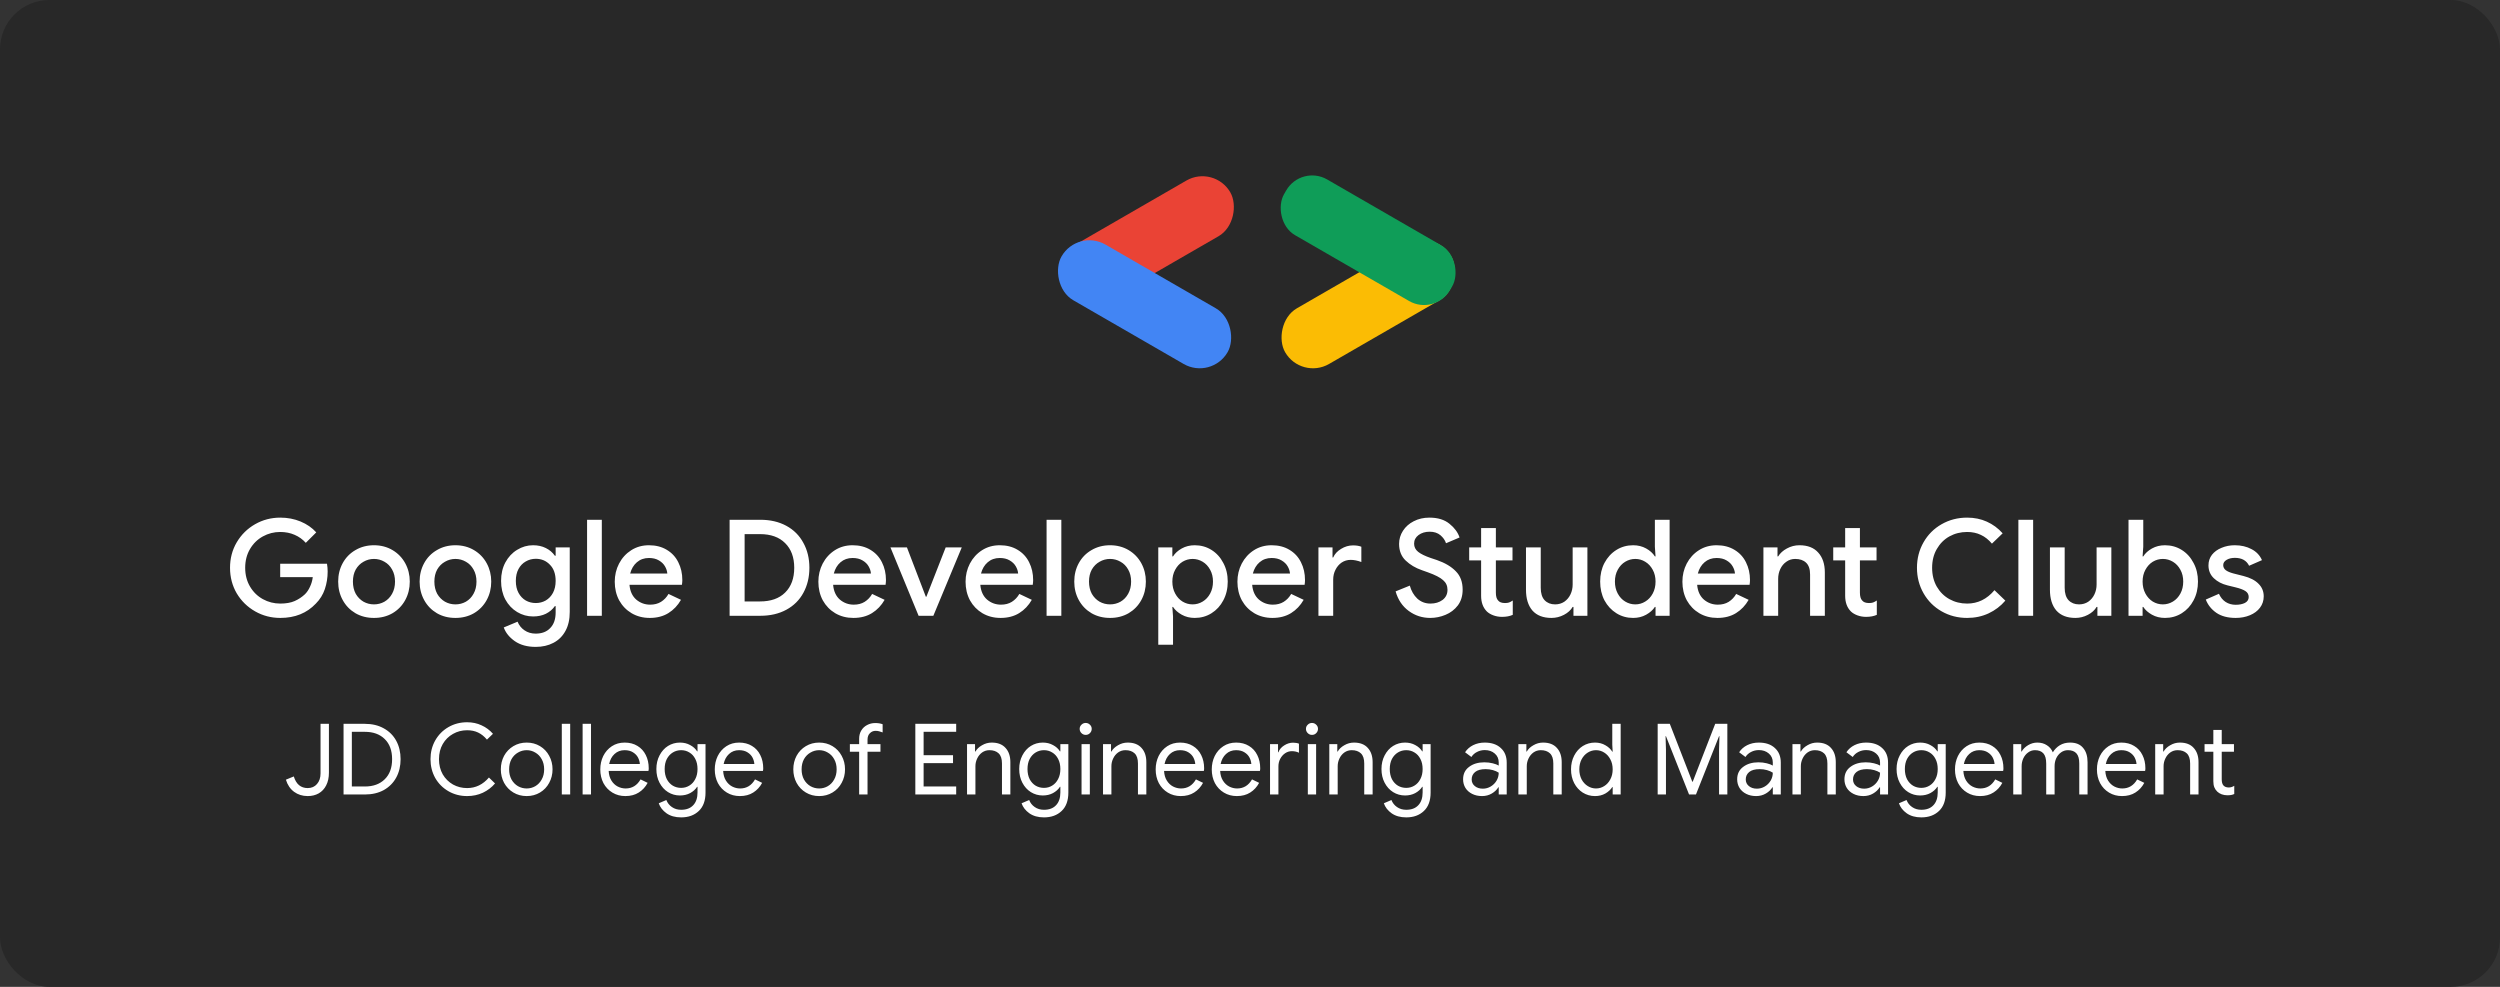 <svg width="304" height="120" viewBox="0 0 304 120" fill="none" xmlns="http://www.w3.org/2000/svg">
<rect x="0" y="0" width="304" height="120" fill="#333333" stroke="none"/>
<rect width="304" height="120" rx="6" fill="#282828"/>
<path d="M34.087 75.14C32.978 75.14 31.956 74.874 31.022 74.341C30.087 73.809 29.342 73.08 28.788 72.156C28.244 71.221 27.972 70.183 27.972 69.042C27.972 67.9 28.244 66.868 28.788 65.944C29.342 65.009 30.087 64.275 31.022 63.742C31.956 63.21 32.978 62.943 34.087 62.943C34.968 62.943 35.788 63.101 36.549 63.416C37.31 63.731 37.946 64.172 38.457 64.737L37.185 66.009C36.805 65.585 36.348 65.259 35.816 65.031C35.294 64.802 34.712 64.688 34.071 64.688C33.321 64.688 32.62 64.868 31.967 65.226C31.315 65.585 30.793 66.096 30.402 66.759C30.011 67.422 29.815 68.183 29.815 69.042C29.815 69.901 30.011 70.662 30.402 71.325C30.793 71.988 31.315 72.499 31.967 72.857C32.62 73.216 33.326 73.395 34.087 73.395C34.783 73.395 35.364 73.292 35.832 73.086C36.299 72.879 36.718 72.602 37.087 72.254C37.327 72.015 37.528 71.716 37.691 71.357C37.865 70.999 37.979 70.607 38.033 70.183H34.071V68.553H39.762C39.816 68.857 39.843 69.172 39.843 69.498C39.843 70.238 39.729 70.95 39.501 71.635C39.272 72.308 38.908 72.895 38.408 73.395C37.31 74.559 35.87 75.14 34.087 75.14ZM45.475 75.14C44.638 75.14 43.888 74.95 43.225 74.57C42.562 74.178 42.046 73.646 41.676 72.972C41.306 72.298 41.122 71.547 41.122 70.721C41.122 69.895 41.306 69.145 41.676 68.471C42.046 67.797 42.562 67.27 43.225 66.889C43.888 66.498 44.638 66.302 45.475 66.302C46.312 66.302 47.062 66.498 47.726 66.889C48.389 67.281 48.905 67.813 49.275 68.487C49.644 69.161 49.829 69.906 49.829 70.721C49.829 71.547 49.644 72.298 49.275 72.972C48.905 73.646 48.389 74.178 47.726 74.57C47.062 74.95 46.312 75.14 45.475 75.14ZM45.475 73.493C45.932 73.493 46.356 73.385 46.747 73.167C47.139 72.939 47.448 72.618 47.677 72.205C47.916 71.781 48.035 71.287 48.035 70.721C48.035 70.156 47.916 69.667 47.677 69.254C47.448 68.841 47.139 68.525 46.747 68.308C46.356 68.08 45.932 67.966 45.475 67.966C45.019 67.966 44.595 68.08 44.203 68.308C43.812 68.525 43.497 68.841 43.258 69.254C43.029 69.667 42.915 70.156 42.915 70.721C42.915 71.287 43.029 71.781 43.258 72.205C43.497 72.618 43.812 72.939 44.203 73.167C44.595 73.385 45.019 73.493 45.475 73.493ZM55.38 75.14C54.543 75.14 53.793 74.95 53.13 74.57C52.467 74.178 51.95 73.646 51.581 72.972C51.211 72.298 51.026 71.547 51.026 70.721C51.026 69.895 51.211 69.145 51.581 68.471C51.95 67.797 52.467 67.27 53.13 66.889C53.793 66.498 54.543 66.302 55.38 66.302C56.217 66.302 56.967 66.498 57.63 66.889C58.293 67.281 58.81 67.813 59.179 68.487C59.549 69.161 59.734 69.906 59.734 70.721C59.734 71.547 59.549 72.298 59.179 72.972C58.81 73.646 58.293 74.178 57.63 74.57C56.967 74.95 56.217 75.14 55.38 75.14ZM55.38 73.493C55.837 73.493 56.261 73.385 56.652 73.167C57.043 72.939 57.353 72.618 57.581 72.205C57.82 71.781 57.94 71.287 57.94 70.721C57.94 70.156 57.82 69.667 57.581 69.254C57.353 68.841 57.043 68.525 56.652 68.308C56.261 68.08 55.837 67.966 55.38 67.966C54.923 67.966 54.499 68.08 54.108 68.308C53.717 68.525 53.401 68.841 53.162 69.254C52.934 69.667 52.82 70.156 52.82 70.721C52.82 71.287 52.934 71.781 53.162 72.205C53.401 72.618 53.717 72.939 54.108 73.167C54.499 73.385 54.923 73.493 55.38 73.493ZM65.138 78.662C64.116 78.662 63.268 78.429 62.594 77.961C61.931 77.494 61.485 76.939 61.257 76.298L62.937 75.597C63.111 76.032 63.388 76.379 63.768 76.64C64.159 76.912 64.616 77.048 65.138 77.048C65.899 77.048 66.491 76.82 66.915 76.363C67.35 75.918 67.567 75.287 67.567 74.472V73.705H67.47C67.198 74.097 66.834 74.406 66.377 74.635C65.931 74.852 65.415 74.961 64.828 74.961C64.132 74.961 63.486 74.782 62.888 74.423C62.29 74.064 61.811 73.559 61.453 72.906C61.105 72.243 60.931 71.488 60.931 70.64C60.931 69.792 61.105 69.042 61.453 68.39C61.811 67.727 62.29 67.216 62.888 66.857C63.486 66.487 64.132 66.302 64.828 66.302C65.404 66.302 65.921 66.417 66.377 66.645C66.834 66.873 67.198 67.183 67.47 67.574H67.567V66.563H69.28V74.423C69.28 75.325 69.106 76.091 68.758 76.722C68.41 77.363 67.921 77.847 67.29 78.173C66.671 78.499 65.953 78.662 65.138 78.662ZM65.154 73.33C65.589 73.33 65.991 73.227 66.361 73.02C66.73 72.803 67.024 72.493 67.241 72.091C67.459 71.678 67.567 71.194 67.567 70.64C67.567 69.792 67.334 69.134 66.866 68.667C66.41 68.189 65.839 67.949 65.154 67.949C64.709 67.949 64.301 68.058 63.931 68.275C63.562 68.482 63.268 68.786 63.051 69.189C62.833 69.591 62.725 70.075 62.725 70.64C62.725 71.205 62.833 71.689 63.051 72.091C63.268 72.493 63.562 72.803 63.931 73.02C64.301 73.227 64.709 73.33 65.154 73.33ZM71.388 63.204H73.181V74.879H71.388V63.204ZM79.009 75.14C78.193 75.14 77.46 74.95 76.807 74.57C76.166 74.189 75.66 73.667 75.291 73.004C74.932 72.33 74.753 71.575 74.753 70.738C74.753 69.944 74.927 69.21 75.275 68.536C75.633 67.852 76.128 67.308 76.758 66.906C77.389 66.504 78.106 66.302 78.911 66.302C79.748 66.302 80.471 66.487 81.079 66.857C81.699 67.226 82.167 67.732 82.482 68.373C82.808 69.015 82.971 69.738 82.971 70.542C82.971 70.694 82.955 70.884 82.922 71.113H76.546C76.612 71.885 76.883 72.482 77.362 72.906C77.851 73.32 78.416 73.526 79.058 73.526C79.569 73.526 80.009 73.412 80.378 73.184C80.759 72.944 81.063 72.624 81.291 72.222L82.808 72.939C82.417 73.624 81.906 74.162 81.275 74.553C80.645 74.945 79.889 75.14 79.009 75.14ZM81.145 69.743C81.123 69.45 81.031 69.161 80.868 68.879C80.704 68.585 80.454 68.341 80.118 68.145C79.791 67.949 79.389 67.852 78.911 67.852C78.335 67.852 77.846 68.025 77.443 68.373C77.052 68.71 76.78 69.167 76.628 69.743H81.145ZM88.72 63.204H92.454C93.66 63.204 94.715 63.449 95.617 63.938C96.519 64.427 97.21 65.118 97.688 66.009C98.177 66.889 98.422 67.9 98.422 69.042C98.422 70.183 98.177 71.2 97.688 72.091C97.21 72.972 96.519 73.656 95.617 74.146C94.715 74.635 93.66 74.879 92.454 74.879H88.72V63.204ZM92.421 73.135C93.726 73.135 94.742 72.776 95.47 72.058C96.21 71.33 96.579 70.325 96.579 69.042C96.579 67.77 96.21 66.77 95.47 66.041C94.742 65.313 93.726 64.949 92.421 64.949H90.546V73.135H92.421ZM103.77 75.14C102.955 75.14 102.221 74.95 101.569 74.57C100.928 74.189 100.422 73.667 100.052 73.004C99.694 72.33 99.514 71.575 99.514 70.738C99.514 69.944 99.688 69.21 100.036 68.536C100.395 67.852 100.89 67.308 101.52 66.906C102.151 66.504 102.868 66.302 103.672 66.302C104.509 66.302 105.232 66.487 105.841 66.857C106.461 67.226 106.928 67.732 107.243 68.373C107.57 69.015 107.733 69.738 107.733 70.542C107.733 70.694 107.716 70.884 107.684 71.113H101.308C101.373 71.885 101.645 72.482 102.123 72.906C102.613 73.32 103.178 73.526 103.819 73.526C104.33 73.526 104.77 73.412 105.14 73.184C105.52 72.944 105.825 72.624 106.053 72.222L107.57 72.939C107.178 73.624 106.667 74.162 106.037 74.553C105.406 74.945 104.651 75.14 103.77 75.14ZM105.906 69.743C105.885 69.45 105.792 69.161 105.629 68.879C105.466 68.585 105.216 68.341 104.879 68.145C104.553 67.949 104.151 67.852 103.672 67.852C103.096 67.852 102.607 68.025 102.205 68.373C101.814 68.71 101.542 69.167 101.39 69.743H105.906ZM108.277 66.563H110.283L112.582 72.564H112.647L114.995 66.563H116.952L113.495 74.879H111.702L108.277 66.563ZM121.669 75.14C120.853 75.14 120.12 74.95 119.467 74.57C118.826 74.189 118.321 73.667 117.951 73.004C117.592 72.33 117.413 71.575 117.413 70.738C117.413 69.944 117.587 69.21 117.935 68.536C118.293 67.852 118.788 67.308 119.418 66.906C120.049 66.504 120.766 66.302 121.571 66.302C122.408 66.302 123.131 66.487 123.74 66.857C124.359 67.226 124.827 67.732 125.142 68.373C125.468 69.015 125.631 69.738 125.631 70.542C125.631 70.694 125.615 70.884 125.582 71.113H119.206C119.272 71.885 119.543 72.482 120.022 72.906C120.511 73.32 121.076 73.526 121.718 73.526C122.229 73.526 122.669 73.412 123.038 73.184C123.419 72.944 123.723 72.624 123.952 72.222L125.468 72.939C125.077 73.624 124.566 74.162 123.935 74.553C123.305 74.945 122.549 75.14 121.669 75.14ZM123.805 69.743C123.783 69.45 123.691 69.161 123.528 68.879C123.365 68.585 123.114 68.341 122.777 68.145C122.451 67.949 122.049 67.852 121.571 67.852C120.995 67.852 120.506 68.025 120.103 68.373C119.712 68.71 119.44 69.167 119.288 69.743H123.805ZM127.264 63.204H129.058V74.879H127.264V63.204ZM134.983 75.14C134.146 75.14 133.396 74.95 132.733 74.57C132.07 74.178 131.554 73.646 131.184 72.972C130.814 72.298 130.63 71.547 130.63 70.721C130.63 69.895 130.814 69.145 131.184 68.471C131.554 67.797 132.07 67.27 132.733 66.889C133.396 66.498 134.146 66.302 134.983 66.302C135.82 66.302 136.57 66.498 137.234 66.889C137.897 67.281 138.413 67.813 138.783 68.487C139.152 69.161 139.337 69.906 139.337 70.721C139.337 71.547 139.152 72.298 138.783 72.972C138.413 73.646 137.897 74.178 137.234 74.57C136.57 74.95 135.82 75.14 134.983 75.14ZM134.983 73.493C135.44 73.493 135.864 73.385 136.255 73.167C136.647 72.939 136.956 72.618 137.185 72.205C137.424 71.781 137.543 71.287 137.543 70.721C137.543 70.156 137.424 69.667 137.185 69.254C136.956 68.841 136.647 68.525 136.255 68.308C135.864 68.08 135.44 67.966 134.983 67.966C134.527 67.966 134.103 68.08 133.711 68.308C133.32 68.525 133.005 68.841 132.766 69.254C132.537 69.667 132.423 70.156 132.423 70.721C132.423 71.287 132.537 71.781 132.766 72.205C133.005 72.618 133.32 72.939 133.711 73.167C134.103 73.385 134.527 73.493 134.983 73.493ZM140.846 66.563H142.558V67.656H142.64C142.879 67.275 143.232 66.955 143.7 66.694C144.167 66.433 144.694 66.302 145.281 66.302C146.031 66.302 146.711 66.493 147.319 66.873C147.928 67.254 148.407 67.781 148.754 68.455C149.113 69.118 149.293 69.873 149.293 70.721C149.293 71.569 149.113 72.33 148.754 73.004C148.407 73.667 147.928 74.189 147.319 74.57C146.711 74.95 146.031 75.14 145.281 75.14C144.694 75.14 144.167 75.01 143.7 74.749C143.232 74.488 142.879 74.173 142.64 73.803H142.558L142.64 74.961V78.401H140.846V66.563ZM145.02 73.493C145.455 73.493 145.863 73.379 146.243 73.151C146.624 72.923 146.928 72.597 147.156 72.173C147.385 71.749 147.499 71.265 147.499 70.721C147.499 70.178 147.385 69.7 147.156 69.286C146.928 68.862 146.624 68.536 146.243 68.308C145.863 68.08 145.455 67.966 145.02 67.966C144.586 67.966 144.178 68.08 143.797 68.308C143.428 68.536 143.129 68.862 142.901 69.286C142.672 69.7 142.558 70.178 142.558 70.721C142.558 71.265 142.672 71.749 142.901 72.173C143.129 72.597 143.428 72.923 143.797 73.151C144.178 73.379 144.586 73.493 145.02 73.493ZM154.727 75.14C153.911 75.14 153.178 74.95 152.525 74.57C151.884 74.189 151.378 73.667 151.009 73.004C150.65 72.33 150.471 71.575 150.471 70.738C150.471 69.944 150.645 69.21 150.993 68.536C151.351 67.852 151.846 67.308 152.476 66.906C153.107 66.504 153.824 66.302 154.629 66.302C155.466 66.302 156.189 66.487 156.797 66.857C157.417 67.226 157.885 67.732 158.2 68.373C158.526 69.015 158.689 69.738 158.689 70.542C158.689 70.694 158.673 70.884 158.64 71.113H152.264C152.33 71.885 152.601 72.482 153.08 72.906C153.569 73.32 154.134 73.526 154.776 73.526C155.286 73.526 155.727 73.412 156.096 73.184C156.477 72.944 156.781 72.624 157.009 72.222L158.526 72.939C158.135 73.624 157.624 74.162 156.993 74.553C156.363 74.945 155.607 75.14 154.727 75.14ZM156.863 69.743C156.841 69.45 156.749 69.161 156.586 68.879C156.422 68.585 156.172 68.341 155.835 68.145C155.509 67.949 155.107 67.852 154.629 67.852C154.053 67.852 153.563 68.025 153.161 68.373C152.77 68.71 152.498 69.167 152.346 69.743H156.863ZM160.322 66.563H162.035V67.786H162.116C162.301 67.362 162.622 67.014 163.078 66.743C163.535 66.46 164.018 66.319 164.529 66.319C164.932 66.319 165.269 66.373 165.54 66.482V68.341C165.062 68.167 164.633 68.08 164.252 68.08C163.839 68.08 163.469 68.189 163.143 68.406C162.828 68.623 162.578 68.917 162.393 69.286C162.208 69.645 162.116 70.042 162.116 70.477V74.879H160.322V66.563ZM173.912 75.14C172.944 75.14 172.075 74.858 171.303 74.292C170.531 73.727 169.998 72.933 169.705 71.912L171.433 71.21C171.607 71.852 171.912 72.379 172.346 72.792C172.792 73.194 173.325 73.395 173.944 73.395C174.521 73.395 175.01 73.249 175.412 72.955C175.814 72.651 176.015 72.238 176.015 71.716C176.015 71.238 175.836 70.846 175.477 70.542C175.129 70.227 174.515 69.912 173.635 69.596L172.901 69.335C172.118 69.064 171.46 68.672 170.928 68.161C170.395 67.65 170.129 66.976 170.129 66.139C170.129 65.563 170.286 65.031 170.602 64.541C170.917 64.052 171.352 63.666 171.906 63.384C172.471 63.09 173.107 62.943 173.814 62.943C174.836 62.943 175.651 63.193 176.26 63.694C176.869 64.183 177.276 64.737 177.483 65.357L175.836 66.058C175.716 65.688 175.488 65.362 175.151 65.079C174.814 64.797 174.379 64.656 173.847 64.656C173.314 64.656 172.863 64.791 172.493 65.063C172.134 65.335 171.955 65.683 171.955 66.107C171.955 66.509 172.118 66.841 172.444 67.101C172.77 67.362 173.281 67.612 173.977 67.852L174.711 68.096C175.711 68.444 176.483 68.9 177.026 69.466C177.581 70.02 177.858 70.765 177.858 71.7C177.858 72.461 177.662 73.102 177.271 73.624C176.88 74.135 176.379 74.515 175.771 74.765C175.173 75.015 174.553 75.14 173.912 75.14ZM182.648 75.01C182.278 75.01 181.93 74.95 181.604 74.831C181.278 74.711 181.012 74.553 180.805 74.358C180.338 73.89 180.104 73.254 180.104 72.45V68.145H178.653V66.563H180.104V64.215H181.898V66.563H183.92V68.145H181.898V72.058C181.898 72.504 181.985 72.819 182.159 73.004C182.322 73.222 182.604 73.33 183.007 73.33C183.191 73.33 183.354 73.309 183.496 73.265C183.637 73.211 183.789 73.129 183.952 73.02V74.765C183.594 74.928 183.159 75.01 182.648 75.01ZM188.658 75.14C187.647 75.14 186.876 74.841 186.343 74.243C185.821 73.635 185.56 72.792 185.56 71.716V66.563H187.354V71.471C187.354 72.145 187.511 72.651 187.827 72.988C188.153 73.325 188.577 73.493 189.099 73.493C189.523 73.493 189.898 73.385 190.224 73.167C190.55 72.939 190.8 72.64 190.974 72.27C191.148 71.901 191.235 71.504 191.235 71.08V66.563H193.028V74.879H191.333V73.803H191.235C191.006 74.195 190.653 74.515 190.175 74.765C189.696 75.015 189.191 75.14 188.658 75.14ZM198.591 75.14C197.841 75.14 197.162 74.95 196.553 74.57C195.944 74.189 195.46 73.667 195.102 73.004C194.754 72.33 194.58 71.569 194.58 70.721C194.58 69.873 194.754 69.118 195.102 68.455C195.46 67.781 195.944 67.254 196.553 66.873C197.162 66.493 197.841 66.302 198.591 66.302C199.178 66.302 199.705 66.433 200.173 66.694C200.64 66.955 200.994 67.275 201.233 67.656H201.314L201.233 66.482V63.204H203.026V74.879H201.314V73.803H201.233C200.994 74.173 200.64 74.488 200.173 74.749C199.705 75.01 199.178 75.14 198.591 75.14ZM198.852 73.493C199.287 73.493 199.689 73.379 200.059 73.151C200.439 72.923 200.744 72.597 200.972 72.173C201.2 71.749 201.314 71.265 201.314 70.721C201.314 70.178 201.2 69.7 200.972 69.286C200.744 68.862 200.439 68.536 200.059 68.308C199.689 68.08 199.287 67.966 198.852 67.966C198.417 67.966 198.01 68.08 197.629 68.308C197.249 68.536 196.944 68.862 196.716 69.286C196.488 69.7 196.374 70.178 196.374 70.721C196.374 71.265 196.488 71.749 196.716 72.173C196.944 72.597 197.249 72.923 197.629 73.151C198.01 73.379 198.417 73.493 198.852 73.493ZM208.836 75.14C208.021 75.14 207.287 74.95 206.635 74.57C205.993 74.189 205.488 73.667 205.118 73.004C204.759 72.33 204.58 71.575 204.58 70.738C204.58 69.944 204.754 69.21 205.102 68.536C205.461 67.852 205.955 67.308 206.586 66.906C207.216 66.504 207.934 66.302 208.738 66.302C209.575 66.302 210.298 66.487 210.907 66.857C211.526 67.226 211.994 67.732 212.309 68.373C212.635 69.015 212.798 69.738 212.798 70.542C212.798 70.694 212.782 70.884 212.749 71.113H206.374C206.439 71.885 206.711 72.482 207.189 72.906C207.678 73.32 208.243 73.526 208.885 73.526C209.396 73.526 209.836 73.412 210.206 73.184C210.586 72.944 210.89 72.624 211.119 72.222L212.635 72.939C212.244 73.624 211.733 74.162 211.102 74.553C210.472 74.945 209.716 75.14 208.836 75.14ZM210.972 69.743C210.95 69.45 210.858 69.161 210.695 68.879C210.532 68.585 210.282 68.341 209.945 68.145C209.619 67.949 209.216 67.852 208.738 67.852C208.162 67.852 207.673 68.025 207.271 68.373C206.879 68.71 206.607 69.167 206.455 69.743H210.972ZM214.432 66.563H216.144V67.656H216.225C216.464 67.264 216.818 66.944 217.285 66.694C217.764 66.433 218.269 66.302 218.802 66.302C219.813 66.302 220.579 66.601 221.101 67.199C221.633 67.786 221.9 68.591 221.9 69.612V74.879H220.106V69.857C220.106 69.205 219.943 68.727 219.617 68.422C219.302 68.118 218.861 67.966 218.296 67.966C217.894 67.966 217.535 68.08 217.22 68.308C216.905 68.525 216.66 68.819 216.486 69.189C216.312 69.558 216.225 69.955 216.225 70.379V74.879H214.432V66.563ZM226.916 75.01C226.547 75.01 226.199 74.95 225.873 74.831C225.547 74.711 225.28 74.553 225.074 74.358C224.606 73.89 224.372 73.254 224.372 72.45V68.145H222.921V66.563H224.372V64.215H226.166V66.563H228.188V68.145H226.166V72.058C226.166 72.504 226.253 72.819 226.427 73.004C226.59 73.222 226.873 73.33 227.275 73.33C227.46 73.33 227.623 73.309 227.764 73.265C227.905 73.211 228.058 73.129 228.221 73.02V74.765C227.862 74.928 227.427 75.01 226.916 75.01ZM239.202 75.14C238.071 75.14 237.039 74.874 236.104 74.341C235.169 73.809 234.435 73.075 233.902 72.14C233.37 71.205 233.103 70.172 233.103 69.042C233.103 67.911 233.37 66.879 233.902 65.944C234.435 65.009 235.169 64.275 236.104 63.742C237.039 63.21 238.071 62.943 239.202 62.943C240.082 62.943 240.881 63.106 241.599 63.433C242.327 63.759 242.969 64.232 243.523 64.851L242.219 66.107C241.816 65.628 241.371 65.275 240.881 65.047C240.392 64.808 239.832 64.688 239.202 64.688C238.419 64.688 237.702 64.868 237.05 65.226C236.408 65.585 235.897 66.096 235.517 66.759C235.136 67.411 234.946 68.172 234.946 69.042C234.946 69.912 235.136 70.678 235.517 71.341C235.897 71.993 236.408 72.499 237.05 72.857C237.702 73.216 238.419 73.395 239.202 73.395C240.506 73.395 241.615 72.852 242.528 71.765L243.849 73.037C243.284 73.7 242.604 74.216 241.811 74.586C241.017 74.956 240.148 75.14 239.202 75.14ZM245.435 63.204H247.229V74.879H245.435V63.204ZM252.37 75.14C251.359 75.14 250.587 74.841 250.054 74.243C249.532 73.635 249.272 72.792 249.272 71.716V66.563H251.065V71.471C251.065 72.145 251.223 72.651 251.538 72.988C251.864 73.325 252.288 73.493 252.81 73.493C253.234 73.493 253.609 73.385 253.935 73.167C254.261 72.939 254.511 72.64 254.685 72.27C254.859 71.901 254.946 71.504 254.946 71.08V66.563H256.74V74.879H255.044V73.803H254.946C254.718 74.195 254.364 74.515 253.886 74.765C253.408 75.015 252.902 75.14 252.37 75.14ZM263.263 75.14C262.676 75.14 262.148 75.01 261.681 74.749C261.213 74.488 260.86 74.173 260.621 73.803H260.54V74.879H258.827V63.204H260.621V66.482L260.54 67.656H260.621C260.86 67.275 261.213 66.955 261.681 66.694C262.148 66.433 262.676 66.302 263.263 66.302C264.013 66.302 264.692 66.493 265.301 66.873C265.91 67.254 266.388 67.781 266.736 68.455C267.095 69.118 267.274 69.873 267.274 70.721C267.274 71.569 267.095 72.33 266.736 73.004C266.388 73.667 265.91 74.189 265.301 74.57C264.692 74.95 264.013 75.14 263.263 75.14ZM263.002 73.493C263.437 73.493 263.844 73.379 264.225 73.151C264.605 72.923 264.91 72.597 265.138 72.173C265.366 71.749 265.48 71.265 265.48 70.721C265.48 70.178 265.366 69.7 265.138 69.286C264.91 68.862 264.605 68.536 264.225 68.308C263.844 68.08 263.437 67.966 263.002 67.966C262.567 67.966 262.159 68.08 261.779 68.308C261.409 68.536 261.11 68.862 260.882 69.286C260.654 69.7 260.54 70.178 260.54 70.721C260.54 71.265 260.654 71.749 260.882 72.173C261.11 72.597 261.409 72.923 261.779 73.151C262.159 73.379 262.567 73.493 263.002 73.493ZM271.86 75.14C270.904 75.14 270.121 74.934 269.512 74.521C268.904 74.097 268.474 73.559 268.224 72.906L269.822 72.205C270.018 72.64 270.29 72.972 270.638 73.2C270.996 73.428 271.404 73.542 271.86 73.542C272.306 73.542 272.681 73.466 272.986 73.314C273.29 73.151 273.442 72.912 273.442 72.597C273.442 72.292 273.312 72.053 273.051 71.879C272.79 71.705 272.388 71.553 271.844 71.422L270.849 71.178C270.186 71.015 269.637 70.727 269.203 70.314C268.768 69.901 268.55 69.379 268.55 68.748C268.55 68.259 268.692 67.83 268.974 67.46C269.268 67.091 269.659 66.808 270.148 66.612C270.638 66.406 271.17 66.302 271.746 66.302C272.518 66.302 273.198 66.46 273.785 66.775C274.372 67.08 274.796 67.525 275.056 68.112L273.491 68.797C273.176 68.156 272.6 67.835 271.763 67.835C271.36 67.835 271.023 67.917 270.752 68.08C270.48 68.243 270.344 68.455 270.344 68.716C270.344 68.966 270.447 69.172 270.654 69.335C270.86 69.487 271.165 69.618 271.567 69.727L272.79 70.037C273.605 70.243 274.219 70.558 274.632 70.982C275.056 71.395 275.268 71.906 275.268 72.515C275.268 73.037 275.116 73.499 274.812 73.901C274.518 74.292 274.111 74.597 273.589 74.814C273.067 75.032 272.491 75.14 271.86 75.14Z" fill="white"/>
<rect width="23.311" height="7.819" rx="3.91" transform="matrix(-0.866 0.5 0.5 0.866 174.504 27.788)" fill="#FBBC04"/>
<rect width="23.311" height="7.819" rx="3.91" transform="matrix(0.866 -0.5 -0.5 -0.866 131.371 38.427)" fill="#EA4335"/>
<rect x="131.041" y="27.787" width="23.311" height="7.819" rx="3.91" transform="rotate(30 131.041 27.787)" fill="#4285F4"/>
<rect x="174.504" y="38.427" width="23.311" height="7.819" rx="3.646" transform="rotate(-150 174.504 38.427)" fill="#0F9D58"/>
<path d="M37.417 96.802C36.785 96.802 36.233 96.63 35.761 96.286C35.289 95.934 34.957 95.442 34.765 94.81L35.725 94.414C36.013 95.358 36.577 95.83 37.417 95.83C37.889 95.83 38.265 95.666 38.545 95.338C38.833 95.01 38.977 94.578 38.977 94.042V88.018H39.997V93.958C39.997 94.558 39.885 95.074 39.661 95.506C39.445 95.93 39.141 96.254 38.749 96.478C38.365 96.694 37.921 96.802 37.417 96.802ZM41.776 88.018H44.368C45.248 88.018 46.016 88.202 46.672 88.57C47.328 88.93 47.832 89.434 48.184 90.082C48.536 90.73 48.712 91.474 48.712 92.314C48.712 93.154 48.536 93.898 48.184 94.546C47.832 95.194 47.328 95.702 46.672 96.07C46.016 96.43 45.248 96.61 44.368 96.61H41.776V88.018ZM44.368 95.638C45.384 95.638 46.188 95.346 46.78 94.762C47.38 94.178 47.68 93.362 47.68 92.314C47.68 91.266 47.38 90.45 46.78 89.866C46.188 89.282 45.384 88.99 44.368 88.99H42.784V95.638H44.368ZM56.801 96.802C55.969 96.802 55.213 96.606 54.533 96.214C53.853 95.822 53.317 95.286 52.925 94.606C52.541 93.918 52.349 93.154 52.349 92.314C52.349 91.474 52.541 90.714 52.925 90.034C53.317 89.346 53.853 88.806 54.533 88.414C55.213 88.022 55.969 87.826 56.801 87.826C57.441 87.826 58.025 87.95 58.553 88.198C59.089 88.438 59.553 88.782 59.945 89.23L59.213 89.938C58.885 89.546 58.525 89.258 58.133 89.074C57.749 88.89 57.305 88.798 56.801 88.798C56.177 88.798 55.605 88.946 55.085 89.242C54.565 89.53 54.149 89.942 53.837 90.478C53.533 91.006 53.381 91.618 53.381 92.314C53.381 93.01 53.533 93.626 53.837 94.162C54.149 94.69 54.565 95.102 55.085 95.398C55.605 95.686 56.177 95.83 56.801 95.83C57.841 95.83 58.725 95.402 59.453 94.546L60.197 95.266C59.797 95.738 59.305 96.114 58.721 96.394C58.137 96.666 57.497 96.802 56.801 96.802ZM64.045 96.802C63.445 96.802 62.905 96.658 62.425 96.37C61.945 96.082 61.569 95.69 61.297 95.194C61.033 94.698 60.901 94.15 60.901 93.55C60.901 92.95 61.033 92.402 61.297 91.906C61.569 91.41 61.945 91.018 62.425 90.73C62.905 90.442 63.445 90.298 64.045 90.298C64.645 90.298 65.185 90.442 65.665 90.73C66.145 91.018 66.517 91.41 66.781 91.906C67.053 92.402 67.189 92.95 67.189 93.55C67.189 94.15 67.053 94.698 66.781 95.194C66.517 95.69 66.145 96.082 65.665 96.37C65.185 96.658 64.645 96.802 64.045 96.802ZM64.045 95.878C64.421 95.878 64.769 95.786 65.089 95.602C65.417 95.41 65.677 95.138 65.869 94.786C66.069 94.434 66.169 94.022 66.169 93.55C66.169 93.078 66.069 92.666 65.869 92.314C65.677 91.962 65.417 91.694 65.089 91.51C64.769 91.318 64.421 91.222 64.045 91.222C63.669 91.222 63.317 91.318 62.989 91.51C62.661 91.694 62.397 91.962 62.197 92.314C62.005 92.666 61.909 93.078 61.909 93.55C61.909 94.022 62.005 94.434 62.197 94.786C62.397 95.138 62.661 95.41 62.989 95.602C63.317 95.786 63.669 95.878 64.045 95.878ZM68.315 88.018H69.335V96.61H68.315V88.018ZM70.846 88.018H71.866V96.61H70.846V88.018ZM76.043 96.802C75.459 96.802 74.934 96.662 74.471 96.382C74.007 96.102 73.642 95.718 73.379 95.23C73.123 94.734 72.995 94.178 72.995 93.562C72.995 92.97 73.115 92.426 73.355 91.93C73.603 91.434 73.951 91.038 74.398 90.742C74.847 90.446 75.367 90.298 75.959 90.298C76.558 90.298 77.079 90.434 77.519 90.706C77.959 90.97 78.294 91.338 78.526 91.81C78.766 92.282 78.886 92.822 78.886 93.43C78.886 93.55 78.874 93.654 78.85 93.742H74.014C74.038 94.206 74.15 94.598 74.35 94.918C74.55 95.238 74.802 95.478 75.106 95.638C75.418 95.798 75.743 95.878 76.079 95.878C76.862 95.878 77.466 95.51 77.891 94.774L78.754 95.194C78.49 95.69 78.13 96.082 77.674 96.37C77.227 96.658 76.683 96.802 76.043 96.802ZM77.806 92.902C77.79 92.646 77.719 92.39 77.591 92.134C77.463 91.878 77.258 91.662 76.978 91.486C76.707 91.31 76.362 91.222 75.947 91.222C75.466 91.222 75.058 91.378 74.722 91.69C74.394 91.994 74.178 92.398 74.075 92.902H77.806ZM82.827 99.394C82.107 99.394 81.511 99.226 81.039 98.89C80.575 98.554 80.263 98.15 80.103 97.678L81.027 97.282C81.163 97.634 81.387 97.918 81.699 98.134C82.019 98.358 82.395 98.47 82.827 98.47C83.459 98.47 83.947 98.286 84.291 97.918C84.643 97.55 84.819 97.03 84.819 96.358V95.674H84.771C84.571 95.986 84.287 96.242 83.919 96.442C83.559 96.634 83.147 96.73 82.683 96.73C82.155 96.73 81.671 96.594 81.231 96.322C80.799 96.05 80.455 95.67 80.199 95.182C79.943 94.694 79.815 94.138 79.815 93.514C79.815 92.898 79.943 92.346 80.199 91.858C80.455 91.362 80.799 90.978 81.231 90.706C81.671 90.434 82.155 90.298 82.683 90.298C83.147 90.298 83.559 90.398 83.919 90.598C84.287 90.79 84.571 91.046 84.771 91.366H84.819V90.49H85.791V96.37C85.791 97.354 85.519 98.102 84.975 98.614C84.431 99.134 83.715 99.394 82.827 99.394ZM82.827 95.806C83.195 95.806 83.527 95.714 83.823 95.53C84.127 95.346 84.367 95.082 84.543 94.738C84.727 94.394 84.819 93.986 84.819 93.514C84.819 93.034 84.727 92.622 84.543 92.278C84.367 91.934 84.127 91.674 83.823 91.498C83.527 91.314 83.195 91.222 82.827 91.222C82.459 91.222 82.123 91.314 81.819 91.498C81.515 91.682 81.271 91.946 81.087 92.29C80.911 92.634 80.823 93.042 80.823 93.514C80.823 93.986 80.911 94.398 81.087 94.75C81.271 95.094 81.515 95.358 81.819 95.542C82.123 95.718 82.459 95.806 82.827 95.806ZM89.964 96.802C89.38 96.802 88.856 96.662 88.392 96.382C87.928 96.102 87.564 95.718 87.3 95.23C87.044 94.734 86.916 94.178 86.916 93.562C86.916 92.97 87.036 92.426 87.276 91.93C87.524 91.434 87.872 91.038 88.32 90.742C88.768 90.446 89.288 90.298 89.88 90.298C90.48 90.298 91 90.434 91.44 90.706C91.88 90.97 92.216 91.338 92.448 91.81C92.688 92.282 92.808 92.822 92.808 93.43C92.808 93.55 92.796 93.654 92.772 93.742H87.936C87.96 94.206 88.072 94.598 88.272 94.918C88.472 95.238 88.724 95.478 89.028 95.638C89.34 95.798 89.664 95.878 90 95.878C90.784 95.878 91.388 95.51 91.812 94.774L92.676 95.194C92.412 95.69 92.052 96.082 91.596 96.37C91.148 96.658 90.604 96.802 89.964 96.802ZM91.728 92.902C91.712 92.646 91.64 92.39 91.512 92.134C91.384 91.878 91.18 91.662 90.9 91.486C90.628 91.31 90.284 91.222 89.868 91.222C89.388 91.222 88.98 91.378 88.644 91.69C88.316 91.994 88.1 92.398 87.996 92.902H91.728ZM99.611 96.802C99.011 96.802 98.471 96.658 97.991 96.37C97.511 96.082 97.135 95.69 96.863 95.194C96.599 94.698 96.467 94.15 96.467 93.55C96.467 92.95 96.599 92.402 96.863 91.906C97.135 91.41 97.511 91.018 97.991 90.73C98.471 90.442 99.011 90.298 99.611 90.298C100.211 90.298 100.751 90.442 101.231 90.73C101.711 91.018 102.083 91.41 102.347 91.906C102.619 92.402 102.755 92.95 102.755 93.55C102.755 94.15 102.619 94.698 102.347 95.194C102.083 95.69 101.711 96.082 101.231 96.37C100.751 96.658 100.211 96.802 99.611 96.802ZM99.611 95.878C99.987 95.878 100.335 95.786 100.655 95.602C100.983 95.41 101.243 95.138 101.435 94.786C101.635 94.434 101.735 94.022 101.735 93.55C101.735 93.078 101.635 92.666 101.435 92.314C101.243 91.962 100.983 91.694 100.655 91.51C100.335 91.318 99.987 91.222 99.611 91.222C99.235 91.222 98.883 91.318 98.555 91.51C98.227 91.694 97.963 91.962 97.763 92.314C97.571 92.666 97.475 93.078 97.475 93.55C97.475 94.022 97.571 94.434 97.763 94.786C97.963 95.138 98.227 95.41 98.555 95.602C98.883 95.786 99.235 95.878 99.611 95.878ZM104.472 91.414H103.344V90.49H104.472V89.83C104.472 89.446 104.56 89.11 104.736 88.822C104.912 88.534 105.148 88.314 105.444 88.162C105.74 88.002 106.068 87.922 106.428 87.922C106.772 87.922 107.072 87.97 107.328 88.066V89.062C107.184 89.006 107.048 88.962 106.92 88.93C106.792 88.89 106.64 88.87 106.464 88.87C106.2 88.87 105.972 88.966 105.78 89.158C105.588 89.342 105.492 89.602 105.492 89.938V90.49H107.064V91.414H105.492V96.61H104.472V91.414ZM111.304 88.018H116.272V88.99H112.312V91.834H115.888V92.794H112.312V95.638H116.272V96.61H111.304V88.018ZM117.592 90.49H118.564V91.39H118.612C118.78 91.086 119.048 90.83 119.416 90.622C119.784 90.406 120.176 90.298 120.592 90.298C121.328 90.298 121.888 90.514 122.272 90.946C122.664 91.37 122.86 91.95 122.86 92.686V96.61H121.84V92.842C121.84 92.274 121.704 91.862 121.432 91.606C121.16 91.35 120.788 91.222 120.316 91.222C119.988 91.222 119.692 91.314 119.428 91.498C119.172 91.682 118.972 91.926 118.828 92.23C118.684 92.526 118.612 92.838 118.612 93.166V96.61H117.592V90.49ZM126.948 99.394C126.228 99.394 125.632 99.226 125.16 98.89C124.696 98.554 124.384 98.15 124.224 97.678L125.148 97.282C125.284 97.634 125.508 97.918 125.82 98.134C126.14 98.358 126.516 98.47 126.948 98.47C127.58 98.47 128.068 98.286 128.412 97.918C128.764 97.55 128.94 97.03 128.94 96.358V95.674H128.892C128.692 95.986 128.408 96.242 128.04 96.442C127.68 96.634 127.268 96.73 126.804 96.73C126.276 96.73 125.792 96.594 125.352 96.322C124.92 96.05 124.576 95.67 124.32 95.182C124.064 94.694 123.936 94.138 123.936 93.514C123.936 92.898 124.064 92.346 124.32 91.858C124.576 91.362 124.92 90.978 125.352 90.706C125.792 90.434 126.276 90.298 126.804 90.298C127.268 90.298 127.68 90.398 128.04 90.598C128.408 90.79 128.692 91.046 128.892 91.366H128.94V90.49H129.912V96.37C129.912 97.354 129.64 98.102 129.096 98.614C128.552 99.134 127.836 99.394 126.948 99.394ZM126.948 95.806C127.316 95.806 127.648 95.714 127.944 95.53C128.248 95.346 128.488 95.082 128.664 94.738C128.848 94.394 128.94 93.986 128.94 93.514C128.94 93.034 128.848 92.622 128.664 92.278C128.488 91.934 128.248 91.674 127.944 91.498C127.648 91.314 127.316 91.222 126.948 91.222C126.58 91.222 126.244 91.314 125.94 91.498C125.636 91.682 125.392 91.946 125.208 92.29C125.032 92.634 124.944 93.042 124.944 93.514C124.944 93.986 125.032 94.398 125.208 94.75C125.392 95.094 125.636 95.358 125.94 95.542C126.244 95.718 126.58 95.806 126.948 95.806ZM132.02 89.362C131.82 89.362 131.648 89.29 131.504 89.146C131.36 89.002 131.288 88.83 131.288 88.63C131.288 88.43 131.36 88.262 131.504 88.126C131.648 87.982 131.82 87.91 132.02 87.91C132.22 87.91 132.392 87.982 132.536 88.126C132.68 88.262 132.752 88.43 132.752 88.63C132.752 88.83 132.68 89.002 132.536 89.146C132.4 89.29 132.228 89.362 132.02 89.362ZM131.516 90.49H132.524V96.61H131.516V90.49ZM134.127 90.49H135.099V91.39H135.147C135.315 91.086 135.583 90.83 135.951 90.622C136.319 90.406 136.711 90.298 137.127 90.298C137.863 90.298 138.423 90.514 138.807 90.946C139.199 91.37 139.395 91.95 139.395 92.686V96.61H138.375V92.842C138.375 92.274 138.239 91.862 137.967 91.606C137.695 91.35 137.323 91.222 136.851 91.222C136.523 91.222 136.227 91.314 135.963 91.498C135.707 91.682 135.507 91.926 135.363 92.23C135.219 92.526 135.147 92.838 135.147 93.166V96.61H134.127V90.49ZM143.578 96.802C142.994 96.802 142.47 96.662 142.006 96.382C141.542 96.102 141.178 95.718 140.914 95.23C140.658 94.734 140.53 94.178 140.53 93.562C140.53 92.97 140.65 92.426 140.89 91.93C141.138 91.434 141.486 91.038 141.934 90.742C142.382 90.446 142.902 90.298 143.494 90.298C144.094 90.298 144.614 90.434 145.054 90.706C145.494 90.97 145.83 91.338 146.062 91.81C146.302 92.282 146.422 92.822 146.422 93.43C146.422 93.55 146.41 93.654 146.386 93.742H141.55C141.574 94.206 141.686 94.598 141.886 94.918C142.086 95.238 142.338 95.478 142.642 95.638C142.954 95.798 143.278 95.878 143.614 95.878C144.398 95.878 145.002 95.51 145.426 94.774L146.29 95.194C146.026 95.69 145.666 96.082 145.21 96.37C144.762 96.658 144.218 96.802 143.578 96.802ZM145.342 92.902C145.326 92.646 145.254 92.39 145.126 92.134C144.998 91.878 144.794 91.662 144.514 91.486C144.242 91.31 143.898 91.222 143.482 91.222C143.002 91.222 142.594 91.378 142.258 91.69C141.93 91.994 141.714 92.398 141.61 92.902H145.342ZM150.398 96.802C149.814 96.802 149.29 96.662 148.826 96.382C148.362 96.102 147.998 95.718 147.734 95.23C147.478 94.734 147.35 94.178 147.35 93.562C147.35 92.97 147.47 92.426 147.71 91.93C147.958 91.434 148.306 91.038 148.754 90.742C149.202 90.446 149.722 90.298 150.314 90.298C150.914 90.298 151.434 90.434 151.874 90.706C152.314 90.97 152.65 91.338 152.882 91.81C153.122 92.282 153.242 92.822 153.242 93.43C153.242 93.55 153.23 93.654 153.206 93.742H148.37C148.394 94.206 148.506 94.598 148.706 94.918C148.906 95.238 149.158 95.478 149.462 95.638C149.774 95.798 150.098 95.878 150.434 95.878C151.218 95.878 151.822 95.51 152.246 94.774L153.11 95.194C152.846 95.69 152.486 96.082 152.03 96.37C151.582 96.658 151.038 96.802 150.398 96.802ZM152.162 92.902C152.146 92.646 152.074 92.39 151.946 92.134C151.818 91.878 151.614 91.662 151.334 91.486C151.062 91.31 150.718 91.222 150.302 91.222C149.822 91.222 149.414 91.378 149.078 91.69C148.75 91.994 148.534 92.398 148.43 92.902H152.162ZM154.436 90.49H155.408V91.474H155.456C155.576 91.138 155.808 90.862 156.152 90.646C156.496 90.422 156.856 90.31 157.232 90.31C157.512 90.31 157.752 90.35 157.952 90.43V91.534C157.696 91.406 157.408 91.342 157.088 91.342C156.792 91.342 156.52 91.426 156.272 91.594C156.024 91.762 155.824 91.99 155.672 92.278C155.528 92.558 155.456 92.862 155.456 93.19V96.61H154.436V90.49ZM159.536 89.362C159.336 89.362 159.164 89.29 159.02 89.146C158.876 89.002 158.804 88.83 158.804 88.63C158.804 88.43 158.876 88.262 159.02 88.126C159.164 87.982 159.336 87.91 159.536 87.91C159.736 87.91 159.908 87.982 160.052 88.126C160.196 88.262 160.268 88.43 160.268 88.63C160.268 88.83 160.196 89.002 160.052 89.146C159.916 89.29 159.744 89.362 159.536 89.362ZM159.032 90.49H160.04V96.61H159.032V90.49ZM161.643 90.49H162.615V91.39H162.663C162.831 91.086 163.099 90.83 163.467 90.622C163.835 90.406 164.227 90.298 164.643 90.298C165.379 90.298 165.939 90.514 166.323 90.946C166.715 91.37 166.911 91.95 166.911 92.686V96.61H165.891V92.842C165.891 92.274 165.755 91.862 165.483 91.606C165.211 91.35 164.839 91.222 164.367 91.222C164.039 91.222 163.743 91.314 163.479 91.498C163.223 91.682 163.023 91.926 162.879 92.23C162.735 92.526 162.663 92.838 162.663 93.166V96.61H161.643V90.49ZM170.999 99.394C170.279 99.394 169.683 99.226 169.211 98.89C168.747 98.554 168.435 98.15 168.275 97.678L169.199 97.282C169.335 97.634 169.559 97.918 169.871 98.134C170.191 98.358 170.567 98.47 170.999 98.47C171.631 98.47 172.119 98.286 172.463 97.918C172.815 97.55 172.991 97.03 172.991 96.358V95.674H172.943C172.743 95.986 172.459 96.242 172.091 96.442C171.731 96.634 171.319 96.73 170.855 96.73C170.327 96.73 169.843 96.594 169.403 96.322C168.971 96.05 168.627 95.67 168.371 95.182C168.115 94.694 167.987 94.138 167.987 93.514C167.987 92.898 168.115 92.346 168.371 91.858C168.627 91.362 168.971 90.978 169.403 90.706C169.843 90.434 170.327 90.298 170.855 90.298C171.319 90.298 171.731 90.398 172.091 90.598C172.459 90.79 172.743 91.046 172.943 91.366H172.991V90.49H173.963V96.37C173.963 97.354 173.691 98.102 173.147 98.614C172.603 99.134 171.887 99.394 170.999 99.394ZM170.999 95.806C171.367 95.806 171.699 95.714 171.995 95.53C172.299 95.346 172.539 95.082 172.715 94.738C172.899 94.394 172.991 93.986 172.991 93.514C172.991 93.034 172.899 92.622 172.715 92.278C172.539 91.934 172.299 91.674 171.995 91.498C171.699 91.314 171.367 91.222 170.999 91.222C170.631 91.222 170.295 91.314 169.991 91.498C169.687 91.682 169.443 91.946 169.259 92.29C169.083 92.634 168.995 93.042 168.995 93.514C168.995 93.986 169.083 94.398 169.259 94.75C169.443 95.094 169.687 95.358 169.991 95.542C170.295 95.718 170.631 95.806 170.999 95.806ZM180.216 96.802C179.768 96.802 179.368 96.714 179.016 96.538C178.664 96.362 178.392 96.122 178.2 95.818C178.008 95.506 177.912 95.154 177.912 94.762C177.912 94.114 178.156 93.61 178.644 93.25C179.132 92.882 179.748 92.698 180.492 92.698C180.86 92.698 181.2 92.738 181.512 92.818C181.832 92.898 182.076 92.99 182.244 93.094V92.722C182.244 92.266 182.084 91.902 181.764 91.63C181.444 91.35 181.04 91.21 180.552 91.21C180.208 91.21 179.892 91.286 179.604 91.438C179.316 91.582 179.088 91.786 178.92 92.05L178.152 91.474C178.392 91.106 178.72 90.818 179.136 90.61C179.56 90.402 180.028 90.298 180.54 90.298C181.372 90.298 182.024 90.518 182.496 90.958C182.976 91.39 183.216 91.982 183.216 92.734V96.61H182.244V95.734H182.196C182.02 96.03 181.756 96.282 181.404 96.49C181.052 96.698 180.656 96.802 180.216 96.802ZM180.312 95.902C180.656 95.902 180.976 95.814 181.272 95.638C181.568 95.462 181.804 95.226 181.98 94.93C182.156 94.634 182.244 94.31 182.244 93.958C182.052 93.83 181.816 93.726 181.536 93.646C181.256 93.566 180.96 93.526 180.648 93.526C180.088 93.526 179.664 93.642 179.376 93.874C179.096 94.106 178.956 94.406 178.956 94.774C178.956 95.11 179.084 95.382 179.34 95.59C179.596 95.798 179.92 95.902 180.312 95.902ZM184.635 90.49H185.607V91.39H185.655C185.823 91.086 186.091 90.83 186.459 90.622C186.827 90.406 187.219 90.298 187.635 90.298C188.371 90.298 188.931 90.514 189.315 90.946C189.707 91.37 189.903 91.95 189.903 92.686V96.61H188.883V92.842C188.883 92.274 188.747 91.862 188.475 91.606C188.203 91.35 187.831 91.222 187.359 91.222C187.031 91.222 186.735 91.314 186.471 91.498C186.215 91.682 186.015 91.926 185.871 92.23C185.727 92.526 185.655 92.838 185.655 93.166V96.61H184.635V90.49ZM193.953 96.802C193.409 96.802 192.913 96.662 192.465 96.382C192.025 96.102 191.677 95.718 191.421 95.23C191.165 94.734 191.037 94.174 191.037 93.55C191.037 92.934 191.165 92.378 191.421 91.882C191.677 91.386 192.025 90.998 192.465 90.718C192.913 90.438 193.409 90.298 193.953 90.298C194.425 90.298 194.845 90.406 195.213 90.622C195.581 90.83 195.861 91.09 196.053 91.402H196.101L196.053 90.55V88.018H197.073V96.61H196.101V95.71H196.053C195.861 96.014 195.581 96.274 195.213 96.49C194.845 96.698 194.425 96.802 193.953 96.802ZM194.073 95.878C194.433 95.878 194.765 95.782 195.069 95.59C195.381 95.398 195.629 95.126 195.813 94.774C196.005 94.422 196.101 94.014 196.101 93.55C196.101 93.086 196.005 92.678 195.813 92.326C195.629 91.974 195.381 91.702 195.069 91.51C194.765 91.318 194.433 91.222 194.073 91.222C193.721 91.222 193.389 91.318 193.077 91.51C192.765 91.702 192.513 91.978 192.321 92.338C192.137 92.69 192.045 93.094 192.045 93.55C192.045 94.006 192.137 94.414 192.321 94.774C192.513 95.126 192.765 95.398 193.077 95.59C193.389 95.782 193.721 95.878 194.073 95.878ZM201.573 88.018H203.049L205.785 95.062H205.833L208.569 88.018H210.045V96.61H209.037V91.15L209.085 89.518H209.037L206.229 96.61H205.389L202.581 89.518H202.533L202.581 91.15V96.61H201.573V88.018ZM213.544 96.802C213.096 96.802 212.696 96.714 212.344 96.538C211.992 96.362 211.72 96.122 211.528 95.818C211.336 95.506 211.24 95.154 211.24 94.762C211.24 94.114 211.484 93.61 211.972 93.25C212.46 92.882 213.076 92.698 213.82 92.698C214.188 92.698 214.528 92.738 214.84 92.818C215.16 92.898 215.404 92.99 215.572 93.094V92.722C215.572 92.266 215.412 91.902 215.092 91.63C214.772 91.35 214.368 91.21 213.88 91.21C213.536 91.21 213.22 91.286 212.932 91.438C212.644 91.582 212.416 91.786 212.248 92.05L211.48 91.474C211.72 91.106 212.048 90.818 212.464 90.61C212.888 90.402 213.356 90.298 213.868 90.298C214.7 90.298 215.352 90.518 215.824 90.958C216.304 91.39 216.544 91.982 216.544 92.734V96.61H215.572V95.734H215.524C215.348 96.03 215.084 96.282 214.732 96.49C214.38 96.698 213.984 96.802 213.544 96.802ZM213.64 95.902C213.984 95.902 214.304 95.814 214.6 95.638C214.896 95.462 215.132 95.226 215.308 94.93C215.484 94.634 215.572 94.31 215.572 93.958C215.38 93.83 215.144 93.726 214.864 93.646C214.584 93.566 214.288 93.526 213.976 93.526C213.416 93.526 212.992 93.642 212.704 93.874C212.424 94.106 212.284 94.406 212.284 94.774C212.284 95.11 212.412 95.382 212.668 95.59C212.924 95.798 213.248 95.902 213.64 95.902ZM217.963 90.49H218.935V91.39H218.983C219.151 91.086 219.419 90.83 219.787 90.622C220.155 90.406 220.547 90.298 220.963 90.298C221.699 90.298 222.259 90.514 222.643 90.946C223.035 91.37 223.231 91.95 223.231 92.686V96.61H222.211V92.842C222.211 92.274 222.075 91.862 221.803 91.606C221.531 91.35 221.159 91.222 220.687 91.222C220.359 91.222 220.063 91.314 219.799 91.498C219.543 91.682 219.343 91.926 219.199 92.23C219.055 92.526 218.983 92.838 218.983 93.166V96.61H217.963V90.49ZM226.587 96.802C226.139 96.802 225.739 96.714 225.387 96.538C225.035 96.362 224.763 96.122 224.571 95.818C224.379 95.506 224.283 95.154 224.283 94.762C224.283 94.114 224.527 93.61 225.015 93.25C225.503 92.882 226.119 92.698 226.863 92.698C227.231 92.698 227.571 92.738 227.883 92.818C228.203 92.898 228.447 92.99 228.615 93.094V92.722C228.615 92.266 228.455 91.902 228.135 91.63C227.815 91.35 227.411 91.21 226.923 91.21C226.579 91.21 226.263 91.286 225.975 91.438C225.687 91.582 225.459 91.786 225.291 92.05L224.523 91.474C224.763 91.106 225.091 90.818 225.507 90.61C225.931 90.402 226.399 90.298 226.911 90.298C227.743 90.298 228.395 90.518 228.867 90.958C229.347 91.39 229.587 91.982 229.587 92.734V96.61H228.615V95.734H228.567C228.391 96.03 228.127 96.282 227.775 96.49C227.423 96.698 227.027 96.802 226.587 96.802ZM226.683 95.902C227.027 95.902 227.347 95.814 227.643 95.638C227.939 95.462 228.175 95.226 228.351 94.93C228.527 94.634 228.615 94.31 228.615 93.958C228.423 93.83 228.187 93.726 227.907 93.646C227.627 93.566 227.331 93.526 227.019 93.526C226.459 93.526 226.035 93.642 225.747 93.874C225.467 94.106 225.327 94.406 225.327 94.774C225.327 95.11 225.455 95.382 225.711 95.59C225.967 95.798 226.291 95.902 226.683 95.902ZM233.635 99.394C232.915 99.394 232.319 99.226 231.847 98.89C231.383 98.554 231.071 98.15 230.911 97.678L231.835 97.282C231.971 97.634 232.195 97.918 232.507 98.134C232.827 98.358 233.203 98.47 233.635 98.47C234.267 98.47 234.755 98.286 235.099 97.918C235.451 97.55 235.627 97.03 235.627 96.358V95.674H235.579C235.379 95.986 235.095 96.242 234.727 96.442C234.367 96.634 233.955 96.73 233.491 96.73C232.963 96.73 232.479 96.594 232.039 96.322C231.607 96.05 231.263 95.67 231.007 95.182C230.751 94.694 230.623 94.138 230.623 93.514C230.623 92.898 230.751 92.346 231.007 91.858C231.263 91.362 231.607 90.978 232.039 90.706C232.479 90.434 232.963 90.298 233.491 90.298C233.955 90.298 234.367 90.398 234.727 90.598C235.095 90.79 235.379 91.046 235.579 91.366H235.627V90.49H236.599V96.37C236.599 97.354 236.327 98.102 235.783 98.614C235.239 99.134 234.523 99.394 233.635 99.394ZM233.635 95.806C234.003 95.806 234.335 95.714 234.631 95.53C234.935 95.346 235.175 95.082 235.351 94.738C235.535 94.394 235.627 93.986 235.627 93.514C235.627 93.034 235.535 92.622 235.351 92.278C235.175 91.934 234.935 91.674 234.631 91.498C234.335 91.314 234.003 91.222 233.635 91.222C233.267 91.222 232.931 91.314 232.627 91.498C232.323 91.682 232.079 91.946 231.895 92.29C231.719 92.634 231.631 93.042 231.631 93.514C231.631 93.986 231.719 94.398 231.895 94.75C232.079 95.094 232.323 95.358 232.627 95.542C232.931 95.718 233.267 95.806 233.635 95.806ZM240.773 96.802C240.189 96.802 239.665 96.662 239.201 96.382C238.737 96.102 238.373 95.718 238.109 95.23C237.853 94.734 237.725 94.178 237.725 93.562C237.725 92.97 237.845 92.426 238.085 91.93C238.333 91.434 238.681 91.038 239.129 90.742C239.577 90.446 240.097 90.298 240.689 90.298C241.289 90.298 241.809 90.434 242.249 90.706C242.689 90.97 243.025 91.338 243.257 91.81C243.497 92.282 243.617 92.822 243.617 93.43C243.617 93.55 243.605 93.654 243.581 93.742H238.745C238.769 94.206 238.881 94.598 239.081 94.918C239.281 95.238 239.533 95.478 239.837 95.638C240.149 95.798 240.473 95.878 240.809 95.878C241.593 95.878 242.197 95.51 242.621 94.774L243.485 95.194C243.221 95.69 242.861 96.082 242.405 96.37C241.957 96.658 241.413 96.802 240.773 96.802ZM242.537 92.902C242.521 92.646 242.449 92.39 242.321 92.134C242.193 91.878 241.989 91.662 241.709 91.486C241.437 91.31 241.093 91.222 240.677 91.222C240.197 91.222 239.789 91.378 239.453 91.69C239.125 91.994 238.909 92.398 238.805 92.902H242.537ZM244.811 90.49H245.783V91.39H245.831C246.007 91.078 246.271 90.818 246.623 90.61C246.975 90.402 247.347 90.298 247.739 90.298C248.187 90.298 248.575 90.406 248.903 90.622C249.239 90.838 249.479 91.126 249.623 91.486C249.839 91.126 250.123 90.838 250.475 90.622C250.835 90.406 251.251 90.298 251.723 90.298C252.427 90.298 252.955 90.514 253.307 90.946C253.667 91.37 253.847 91.95 253.847 92.686V96.61H252.839V92.842C252.839 92.274 252.723 91.862 252.491 91.606C252.259 91.35 251.915 91.222 251.459 91.222C251.155 91.222 250.879 91.31 250.631 91.486C250.383 91.662 250.187 91.898 250.043 92.194C249.907 92.49 249.839 92.81 249.839 93.154V96.61H248.819V92.854C248.819 92.278 248.703 91.862 248.471 91.606C248.239 91.35 247.899 91.222 247.451 91.222C247.147 91.222 246.871 91.314 246.623 91.498C246.375 91.674 246.179 91.914 246.035 92.218C245.899 92.514 245.831 92.834 245.831 93.178V96.61H244.811V90.49ZM258.035 96.802C257.451 96.802 256.927 96.662 256.463 96.382C255.999 96.102 255.635 95.718 255.371 95.23C255.115 94.734 254.987 94.178 254.987 93.562C254.987 92.97 255.107 92.426 255.347 91.93C255.595 91.434 255.943 91.038 256.391 90.742C256.839 90.446 257.359 90.298 257.951 90.298C258.551 90.298 259.071 90.434 259.511 90.706C259.951 90.97 260.287 91.338 260.519 91.81C260.759 92.282 260.879 92.822 260.879 93.43C260.879 93.55 260.867 93.654 260.843 93.742H256.007C256.031 94.206 256.143 94.598 256.343 94.918C256.543 95.238 256.795 95.478 257.099 95.638C257.411 95.798 257.735 95.878 258.071 95.878C258.855 95.878 259.459 95.51 259.883 94.774L260.747 95.194C260.483 95.69 260.123 96.082 259.667 96.37C259.219 96.658 258.675 96.802 258.035 96.802ZM259.799 92.902C259.783 92.646 259.711 92.39 259.583 92.134C259.455 91.878 259.251 91.662 258.971 91.486C258.699 91.31 258.355 91.222 257.939 91.222C257.459 91.222 257.051 91.378 256.715 91.69C256.387 91.994 256.171 92.398 256.067 92.902H259.799ZM262.072 90.49H263.044V91.39H263.092C263.26 91.086 263.528 90.83 263.896 90.622C264.264 90.406 264.656 90.298 265.072 90.298C265.808 90.298 266.368 90.514 266.752 90.946C267.144 91.37 267.34 91.95 267.34 92.686V96.61H266.32V92.842C266.32 92.274 266.184 91.862 265.912 91.606C265.64 91.35 265.268 91.222 264.796 91.222C264.468 91.222 264.172 91.314 263.908 91.498C263.652 91.682 263.452 91.926 263.308 92.23C263.164 92.526 263.092 92.838 263.092 93.166V96.61H262.072V90.49ZM270.846 96.706C270.598 96.706 270.366 96.666 270.15 96.586C269.942 96.506 269.766 96.398 269.622 96.262C269.462 96.11 269.342 95.934 269.262 95.734C269.182 95.534 269.142 95.29 269.142 95.002V91.414H268.074V90.49H269.142V88.762H270.162V90.49H271.65V91.414H270.162V94.75C270.162 95.086 270.226 95.334 270.354 95.494C270.506 95.67 270.726 95.758 271.014 95.758C271.246 95.758 271.47 95.69 271.686 95.554V96.55C271.566 96.606 271.442 96.646 271.314 96.67C271.194 96.694 271.038 96.706 270.846 96.706Z" fill="white"/>
</svg>
